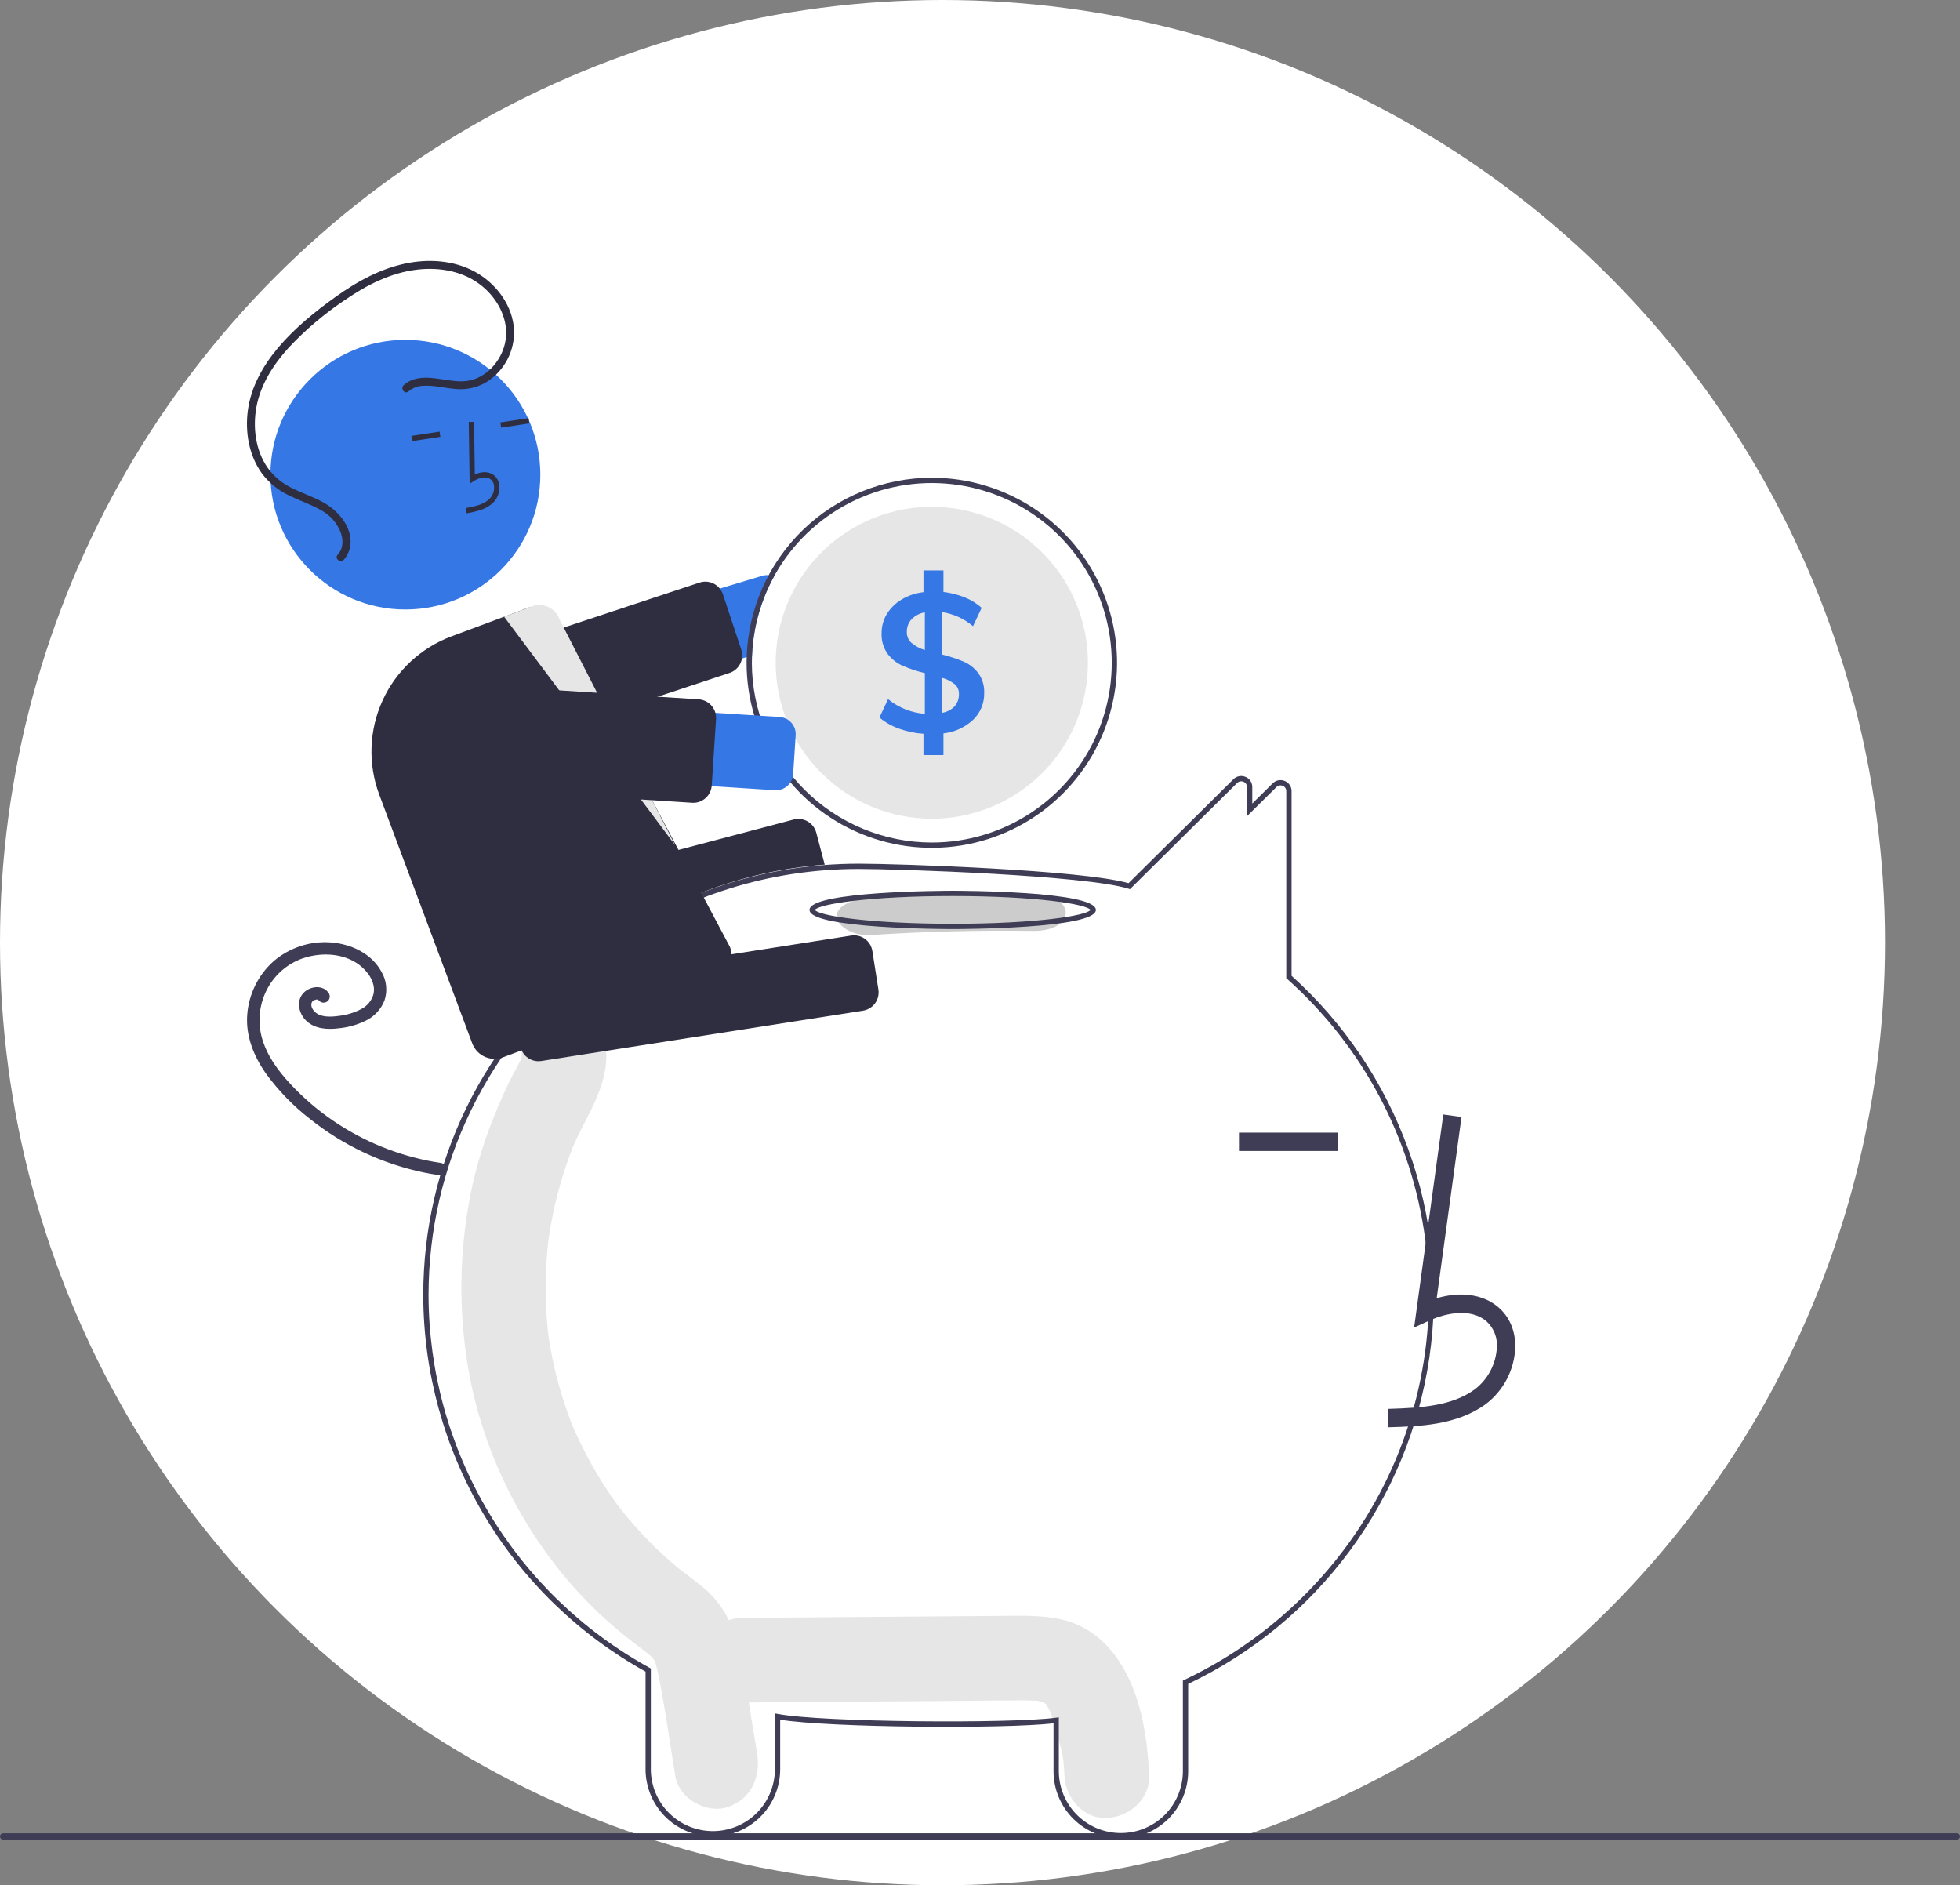 <svg width="601" height="578" viewBox="0 0 601 578" fill="none" xmlns="http://www.w3.org/2000/svg">
<rect x="0" y="0" width="601" height="578" fill="#808080" stroke="none"/>
<circle cx="289" cy="289" r="289" fill="white"/>
<g clip-path="url(#clip0_1207_154)">
<path d="M342.379 508.184C338.223 502.371 332.597 498.118 325.525 496.526C319.358 495.138 313.016 495.375 306.747 495.423L227.477 496.034C220.688 496.086 214.179 501.961 214.494 509.002C214.807 515.983 220.2 522.025 227.477 521.969C250.698 521.79 273.918 521.612 297.139 521.433C302.613 521.391 308.09 521.292 313.565 521.31C314.795 521.314 316.019 521.379 317.247 521.393C317.545 521.396 317.759 521.393 317.911 521.387C317.949 521.398 317.981 521.409 318.031 521.423C318.671 521.598 319.329 521.719 319.973 521.886C319.747 521.893 320.391 522.294 320.715 522.43C320.759 522.518 320.854 522.673 321.012 522.913C321.232 523.326 321.886 524.581 321.913 524.541C322.894 527.021 323.704 529.564 324.336 532.154C325.845 537.866 326.177 539.06 326.394 544.418C326.668 551.188 332.169 557.709 339.376 557.386C346.175 557.082 352.654 551.678 352.359 544.418C351.863 532.185 349.713 518.443 342.379 508.184Z" fill="#E6E6E6"/>
<path d="M232.137 537.446C230.648 528.434 229.187 519.416 227.67 510.409C226.129 501.272 222.984 492.904 215.865 486.907C213.963 485.305 211.991 483.809 210.01 482.318C209.313 481.793 208.618 481.268 207.93 480.733C207.889 480.7 207.863 480.68 207.827 480.653C207.751 480.588 207.66 480.51 207.538 480.407C204.571 477.899 201.704 475.279 198.973 472.494C196.548 470.021 194.229 467.442 192.016 464.758C191.463 464.088 190.917 463.412 190.378 462.729C190.285 462.612 189.786 461.967 189.457 461.547C189.151 461.126 188.592 460.366 188.498 460.233C187.869 459.344 187.25 458.447 186.643 457.541C182.508 451.353 178.927 444.812 175.943 437.996C175.647 437.32 175.358 436.64 175.076 435.956C175 435.747 174.902 435.479 174.773 435.122C174.171 433.47 173.571 431.82 173.021 430.148C171.853 426.598 170.848 422.995 170.007 419.339C169.592 417.535 169.218 415.72 168.885 413.897C168.713 412.96 168.553 412.02 168.404 411.078C168.379 410.922 168.233 409.906 168.147 409.332C168.084 408.756 167.966 407.734 167.95 407.577C167.855 406.628 167.771 405.678 167.697 404.727C167.531 402.587 167.419 400.444 167.36 398.297C167.26 394.481 167.329 390.666 167.565 386.851C167.7 384.708 167.892 382.57 168.128 380.436C168.142 380.305 168.153 380.201 168.164 380.107C168.178 380.012 168.194 379.903 168.214 379.769C168.389 378.589 168.573 377.412 168.778 376.238C169.557 371.78 170.57 367.367 171.813 363.016C172.401 360.958 173.04 358.917 173.73 356.893C174.037 355.994 174.354 355.099 174.681 354.207C174.66 354.264 175.641 351.763 175.654 351.679C179.544 342.497 185.908 334.126 185.917 323.695C185.923 316.633 179.941 309.869 172.934 310.195C169.441 310.326 166.134 311.807 163.713 314.326C161.291 316.844 159.942 320.203 159.951 323.695C159.951 323.854 159.951 323.989 159.95 324.121C159.885 324.341 159.83 324.524 159.781 324.686C159.022 326.333 158.093 327.898 157.26 329.504C154.98 333.9 153.033 338.439 151.184 343.046C148.157 350.547 145.84 358.315 144.263 366.249C140.836 383.63 140.57 401.487 143.478 418.963C148.512 449.609 165.112 478.946 188.19 498.665C190.192 500.376 192.244 502.03 194.315 503.65C195.172 504.32 196.036 504.978 196.904 505.632C197.315 505.941 199.015 507.281 198.267 506.632C199.876 508.003 200.553 508.693 200.966 509.703C201.026 509.936 201.108 510.252 201.218 510.684C201.509 511.823 201.786 512.96 202.016 514.115C204.025 524.207 205.421 534.467 207.099 544.624C208.252 551.603 216.854 556.145 223.069 554.054C230.304 551.619 233.372 544.924 232.137 537.446Z" fill="#E6E6E6"/>
<path d="M343.692 563.621C338.24 563.635 333.004 561.489 329.134 557.652C325.264 553.816 323.076 548.602 323.049 543.156V528.364C307.544 530.098 254.449 529.696 239.23 527.253V542.565C239.189 548.006 236.996 553.211 233.129 557.045C229.262 560.878 224.035 563.03 218.587 563.03C213.139 563.03 207.912 560.878 204.045 557.045C200.178 553.211 197.985 548.006 197.944 542.565V512.503C177.331 501.064 160.146 484.339 148.165 464.052C136.183 443.766 129.838 420.653 129.785 397.099C129.785 356.713 148.109 319.038 180.06 293.736C200.833 277.228 226.073 267.301 252.538 265.228C256.13 264.947 259.744 264.804 263.28 264.804C275.737 264.804 331.941 266.727 346.043 270.779L378.198 238.909C378.671 238.434 379.275 238.111 379.932 237.98C380.59 237.849 381.271 237.917 381.89 238.174C382.514 238.422 383.048 238.853 383.422 239.409C383.796 239.965 383.993 240.622 383.987 241.292V246.359L390.248 240.165C390.72 239.69 391.323 239.366 391.98 239.235C392.638 239.104 393.319 239.172 393.937 239.429C394.562 239.677 395.096 240.107 395.471 240.664C395.845 241.221 396.043 241.877 396.037 242.548V299.172C412.172 313.701 424.469 331.982 431.84 352.393C439.21 372.804 441.426 394.717 438.291 416.188C435.155 437.659 426.766 458.027 413.865 475.485C400.965 492.943 383.952 506.953 364.334 516.273V543.156C364.308 548.603 362.119 553.816 358.25 557.652C354.38 561.489 349.144 563.635 343.692 563.621ZM324.672 526.526V543.156C324.713 548.168 326.735 552.961 330.298 556.49C333.86 560.019 338.674 562 343.692 562C348.71 562 353.524 560.019 357.086 556.49C360.649 552.961 362.671 548.168 362.712 543.156V515.249L363.175 515.03C385.187 504.597 403.873 488.274 417.159 467.875C434.09 441.843 441.13 410.618 437.008 379.85C432.885 349.082 417.871 320.806 394.684 300.137L394.414 299.895V242.548C394.42 242.2 394.319 241.858 394.124 241.569C393.929 241.28 393.651 241.057 393.325 240.931C393.002 240.793 392.645 240.755 392.3 240.824C391.955 240.892 391.639 241.063 391.393 241.314L382.364 250.246V241.292C382.37 240.944 382.269 240.602 382.074 240.313C381.88 240.023 381.601 239.801 381.276 239.675C380.952 239.537 380.593 239.5 380.248 239.569C379.903 239.638 379.586 239.809 379.34 240.061L346.497 272.613L346.03 272.467C332.921 268.368 275.832 266.425 263.28 266.425C259.786 266.425 256.215 266.566 252.665 266.844C226.522 268.892 201.589 278.699 181.068 295.006C149.508 319.999 131.408 357.211 131.408 397.099C131.462 420.445 137.773 443.349 149.685 463.435C161.597 483.52 178.677 500.053 199.149 511.317L199.567 511.548V542.565C199.609 547.576 201.631 552.368 205.194 555.896C208.756 559.425 213.57 561.405 218.587 561.405C223.604 561.405 228.418 559.425 231.98 555.896C235.543 552.368 237.565 547.576 237.607 542.565V525.313L238.568 525.494C252.245 528.064 309.837 528.469 323.755 526.646L324.672 526.526Z" fill="#3F3D56"/>
<path d="M233.688 176.543L143.831 203.515C140.973 204.377 138.574 206.336 137.161 208.963C135.748 211.59 135.438 214.669 136.297 217.525C137.156 220.381 139.115 222.779 141.743 224.193C144.371 225.607 147.454 225.921 150.314 225.066L228.949 201.457L230.596 200.962C230.929 192.484 233.232 184.198 237.323 176.761C236.809 176.531 236.261 176.388 235.7 176.34C235.022 176.274 234.338 176.343 233.688 176.543Z" fill="#3578E5"/>
<path d="M148.76 230.817C147.567 230.814 146.406 230.437 145.439 229.738C144.473 229.04 143.75 228.056 143.374 226.926L137.755 209.99C137.521 209.282 137.428 208.536 137.482 207.793C137.536 207.05 137.736 206.325 138.071 205.659C138.406 204.993 138.869 204.399 139.433 203.912C139.997 203.425 140.652 203.054 141.361 202.82L214.495 178.61C215.203 178.376 215.95 178.283 216.694 178.337C217.438 178.391 218.164 178.591 218.831 178.925C219.497 179.26 220.091 179.722 220.579 180.286C221.067 180.849 221.439 181.503 221.673 182.211L227.292 199.146C227.76 200.539 227.666 202.059 227.031 203.384C226.396 204.71 225.269 205.736 223.89 206.246C223.822 206.271 223.754 206.295 223.685 206.317L150.553 230.526C149.975 230.718 149.369 230.816 148.76 230.817Z" fill="#2F2E41"/>
<path d="M285.724 146.466C270.963 146.472 256.784 152.214 246.188 162.478C235.591 172.741 229.408 186.721 228.949 201.457C228.933 202.032 228.925 202.616 228.925 203.2C228.925 214.42 232.256 225.389 238.497 234.719C244.738 244.049 253.609 251.321 263.988 255.615C274.367 259.909 285.787 261.032 296.805 258.843C307.823 256.654 317.944 251.251 325.887 243.316C333.831 235.382 339.241 225.273 341.432 214.268C343.624 203.263 342.499 191.855 338.2 181.489C333.901 171.122 326.621 162.261 317.28 156.027C307.94 149.793 296.958 146.466 285.724 146.466ZM285.724 258.312C271.095 258.297 257.069 252.486 246.725 242.153C236.381 231.821 230.563 217.812 230.547 203.2C230.547 202.446 230.564 201.7 230.596 200.963C231.035 190.167 234.642 179.738 240.968 170.974C247.294 162.209 256.059 155.495 266.174 151.666C276.29 147.837 287.309 147.063 297.861 149.44C308.413 151.816 318.033 157.238 325.525 165.032C333.017 172.826 338.05 182.647 339.998 193.275C341.947 203.903 340.724 214.869 336.483 224.809C332.242 234.748 325.169 243.223 316.145 249.18C307.12 255.137 296.541 258.313 285.724 258.312Z" fill="#3F3D56"/>
<path d="M333.598 203.2C333.598 215.882 328.554 228.045 319.576 237.012C310.598 245.98 298.421 251.018 285.724 251.018C273.027 251.018 260.85 245.98 251.872 237.012C242.894 228.045 237.85 215.882 237.85 203.2C237.85 201.684 237.923 200.193 238.061 198.718C239.215 186.478 245.043 175.152 254.337 167.092C263.631 159.032 275.676 154.857 287.97 155.434C300.265 156.011 311.864 161.295 320.361 170.19C328.857 179.084 333.598 190.906 333.598 203.2Z" fill="#E6E6E6"/>
<path d="M299.98 206.376C298.82 204.852 297.294 203.645 295.542 202.867C293.382 201.958 291.151 201.226 288.872 200.679V187.662C292.376 188.19 295.661 189.686 298.358 191.982L301.003 186.349C299.482 184.996 297.735 183.918 295.842 183.164C293.744 182.316 291.542 181.751 289.294 181.486V174.889H283.168V181.551C280.802 181.817 278.52 182.582 276.474 183.796C274.625 184.889 273.069 186.413 271.938 188.238C270.858 190.018 270.299 192.065 270.323 194.146C270.218 196.402 270.872 198.627 272.181 200.468C273.387 202.062 274.978 203.322 276.806 204.131C279.001 205.068 281.27 205.818 283.59 206.376V218.85C279.456 218.538 275.516 216.968 272.303 214.352L269.658 219.993C271.455 221.476 273.498 222.634 275.695 223.413C278.102 224.273 280.617 224.797 283.168 224.969V231.509H289.294V224.847C292.697 224.476 295.888 223.014 298.39 220.681C299.492 219.626 300.363 218.353 300.946 216.944C301.53 215.535 301.815 214.02 301.782 212.496C301.884 210.312 301.249 208.157 299.98 206.376ZM283.59 199.301C282.098 198.849 280.71 198.105 279.508 197.113C279.032 196.689 278.656 196.166 278.406 195.58C278.156 194.995 278.04 194.361 278.064 193.725C278.02 192.281 278.551 190.879 279.541 189.826C280.638 188.722 282.054 187.988 283.59 187.727V199.301ZM292.718 216.548C291.683 217.608 290.335 218.31 288.872 218.55V207.819C290.271 208.194 291.579 208.847 292.718 209.74C293.15 210.108 293.494 210.569 293.723 211.088C293.951 211.608 294.06 212.172 294.041 212.739C294.097 214.13 293.625 215.49 292.718 216.548Z" fill="#3578E5"/>
<path d="M151.368 299.456C150.114 299.454 148.895 299.038 147.901 298.274C146.907 297.51 146.193 296.439 145.871 295.228L142.811 283.663C142.428 282.209 142.638 280.663 143.395 279.364C144.152 278.064 145.394 277.118 146.848 276.732L243.359 251.259C244.816 250.879 246.363 251.091 247.664 251.849C248.964 252.606 249.911 253.847 250.298 255.299L252.889 265.098L252.404 265.136C227.652 267.058 203.969 276.022 184.157 290.967L184.016 291.035L152.809 299.269C152.339 299.393 151.854 299.456 151.368 299.456Z" fill="#2F2E41"/>
<path d="M135.384 356.583C124.063 354.913 113.235 350.824 103.639 344.595C98.885 341.511 94.485 337.916 90.516 333.873C86.598 329.882 82.85 325.346 80.91 320.031C79.043 315.113 79.139 309.667 81.179 304.819C83.191 300 87.033 296.174 91.864 294.181C96.724 292.245 102.596 292.038 107.326 294.158C109.58 295.145 111.531 296.713 112.977 298.701C113.65 299.618 114.148 300.651 114.446 301.747C114.723 302.741 114.748 303.788 114.52 304.794C114.242 305.798 113.753 306.732 113.085 307.532C112.417 308.332 111.585 308.98 110.646 309.432C108.579 310.492 106.338 311.174 104.031 311.447C101.71 311.763 98.377 312.051 96.511 310.19C96.127 309.822 95.825 309.377 95.624 308.885C95.484 308.508 95.436 308.102 95.484 307.703C95.457 307.879 95.597 307.32 95.589 307.343C95.559 307.425 95.432 307.627 95.613 307.317C95.67 307.215 95.733 307.117 95.802 307.023C95.741 307.103 95.605 307.235 95.847 307.007C96.047 306.789 96.304 306.631 96.589 306.55C96.701 306.517 96.815 306.491 96.928 306.461C97.214 306.382 96.643 306.465 96.936 306.455C97.049 306.452 97.163 306.455 97.275 306.45C97.563 306.437 96.992 306.371 97.267 306.44C97.374 306.467 97.48 306.493 97.585 306.527C97.814 306.599 97.423 306.359 97.579 306.538C97.76 306.749 97.388 306.334 97.594 306.537C97.697 306.638 97.794 306.745 97.885 306.857C98.243 307.21 98.726 307.408 99.229 307.408C99.733 307.408 100.216 307.21 100.574 306.857C100.92 306.495 101.114 306.014 101.114 305.514C101.114 305.013 100.92 304.532 100.574 304.17C98.699 301.848 94.994 302.422 93.097 304.384C90.677 306.888 91.635 310.855 93.989 313.039C96.653 315.511 100.427 315.683 103.855 315.269C106.751 314.991 109.574 314.195 112.187 312.917C114.784 311.642 116.815 309.451 117.887 306.766C118.371 305.334 118.544 303.815 118.397 302.31C118.249 300.806 117.783 299.35 117.029 298.038C114.003 292.356 107.737 289.443 101.544 288.938C98.355 288.689 95.149 289.073 92.11 290.07C89.071 291.066 86.26 292.655 83.84 294.743C79.175 298.938 76.302 304.763 75.816 311.014C75.276 317.494 77.793 323.788 81.463 329.018C85.305 334.332 89.89 339.068 95.078 343.083C105.221 351.171 117.117 356.775 129.817 359.447C131.327 359.759 132.846 360.025 134.373 360.247C134.859 360.365 135.371 360.293 135.806 360.047C136.24 359.8 136.565 359.397 136.712 358.92C136.843 358.435 136.777 357.917 136.528 357.48C136.279 357.043 135.868 356.721 135.384 356.583Z" fill="#3F3D56"/>
<path d="M316.644 274.015C300.056 273.781 283.522 274.201 267.039 275.276C261.405 275.644 256.531 277.633 256.531 280.976C256.531 283.771 261.366 287.045 267.039 286.675C283.513 285.6 300.048 285.18 316.644 285.413C330.173 285.604 330.165 274.205 316.644 274.015Z" fill="#CCCCCC"/>
<path d="M292.127 284.849C290.335 284.849 248.225 284.782 248.225 278.972C248.225 273.163 290.335 273.096 292.127 273.096C293.92 273.096 336.03 273.163 336.03 278.972C336.03 284.782 293.92 284.849 292.127 284.849ZM249.871 278.972C251.024 280.734 266.503 283.228 292.127 283.228C317.752 283.228 333.231 280.734 334.383 278.972C333.231 277.211 317.752 274.717 292.127 274.717C266.503 274.717 251.024 277.211 249.871 278.972Z" fill="#3F3D56"/>
<path d="M425.731 437.585C435.053 437.326 446.655 437.003 455.592 430.482C458.254 428.46 460.44 425.882 461.999 422.927C463.558 419.973 464.451 416.713 464.616 413.378C464.798 408.227 462.935 403.732 459.37 400.723C454.702 396.783 447.885 395.859 440.539 398.015L448.15 342.458L442.563 341.693L433.615 407.008L438.281 404.869C443.69 402.391 451.116 401.13 455.73 405.025C456.863 406.043 457.745 407.308 458.309 408.723C458.873 410.137 459.103 411.662 458.98 413.18C458.843 415.662 458.173 418.086 457.014 420.287C455.855 422.487 454.236 424.413 452.266 425.932C445.31 431.007 436.063 431.662 425.574 431.955L425.731 437.585Z" fill="#3F3D56"/>
<path d="M410.283 347.249H379.91V352.882H410.283V347.249Z" fill="#3F3D56"/>
<path d="M165.112 325.363C163.76 325.359 162.454 324.874 161.428 323.995C160.401 323.116 159.721 321.901 159.51 320.567L157.656 308.749C157.425 307.263 157.793 305.745 158.68 304.53C159.567 303.315 160.901 302.5 162.389 302.266L261.002 286.832C262.49 286.601 264.009 286.969 265.226 287.855C266.443 288.741 267.258 290.073 267.492 291.559L269.346 303.377C269.578 304.864 269.21 306.381 268.323 307.597C267.435 308.812 266.102 309.626 264.614 309.861L166.001 325.294C165.707 325.34 165.41 325.363 165.112 325.363Z" fill="#2F2E41"/>
<path d="M124.301 186.866C147.156 186.866 165.684 168.36 165.684 145.531C165.684 122.703 147.156 104.197 124.301 104.197C101.446 104.197 82.919 122.703 82.919 145.531C82.919 168.36 101.446 186.866 124.301 186.866Z" fill="#3578E5"/>
<path d="M147.731 156.226C149.054 155.764 150.262 155.025 151.275 154.057C151.945 153.368 152.456 152.54 152.772 151.632C153.088 150.725 153.201 149.759 153.104 148.803C153.048 148.122 152.835 147.462 152.481 146.877C152.127 146.291 151.643 145.796 151.066 145.428C149.568 144.508 147.589 144.543 145.591 145.468L145.361 129.333L143.738 129.356L144.009 148.324L145.244 147.515C146.677 146.578 148.735 145.899 150.216 146.809C150.582 147.05 150.888 147.372 151.109 147.75C151.33 148.128 151.461 148.552 151.492 148.989C151.56 149.701 151.474 150.42 151.239 151.096C151.005 151.772 150.627 152.389 150.132 152.906C148.373 154.65 145.769 155.234 142.797 155.768L143.085 157.363C144.664 157.124 146.22 156.743 147.731 156.226Z" fill="#2F2E41"/>
<path d="M162.071 128.201L153.429 129.508L153.672 131.11L162.314 129.803L162.071 128.201Z" fill="#2F2E41"/>
<path d="M134.793 132.326L126.152 133.633L126.395 135.236L135.036 133.929L134.793 132.326Z" fill="#2F2E41"/>
<path d="M151.649 324.641C150.16 324.638 148.708 324.182 147.486 323.334C146.263 322.487 145.328 321.287 144.805 319.895L116.273 243.573C112.785 234.213 113.158 223.853 117.308 214.766C121.459 205.68 129.048 198.609 138.412 195.105L161.611 186.452C162.509 186.115 163.464 185.958 164.421 185.992C165.379 186.025 166.321 186.247 167.192 186.645C168.062 187.033 168.845 187.59 169.497 188.284C170.148 188.978 170.654 189.795 170.986 190.686L223.839 290.362C224.183 291.261 224.344 292.219 224.315 293.18C224.287 294.142 224.068 295.088 223.671 295.965C223.275 296.842 222.709 297.631 222.006 298.289C221.302 298.946 220.476 299.458 219.574 299.795L154.201 324.177C153.385 324.483 152.52 324.64 151.649 324.641Z" fill="#2F2E41"/>
<path d="M154.573 189.077L207.014 259.123L171.529 189.812C171.236 189.003 170.787 188.26 170.206 187.625C169.625 186.99 168.925 186.475 168.145 186.111C167.365 185.746 166.521 185.538 165.661 185.499C164.801 185.461 163.942 185.591 163.132 185.884L154.573 189.077Z" fill="#E6E6E6"/>
<path d="M237.607 242.273L143.973 236.248C142.497 236.153 141.054 235.769 139.727 235.117C138.4 234.465 137.214 233.559 136.238 232.449C135.261 231.339 134.513 230.049 134.036 228.65C133.559 227.252 133.363 225.774 133.458 224.299C133.553 222.825 133.938 221.384 134.59 220.059C135.243 218.733 136.151 217.549 137.261 216.573C138.372 215.598 139.665 214.851 141.065 214.375C142.464 213.898 143.945 213.702 145.421 213.797L239.055 219.821C239.746 219.865 240.422 220.045 241.043 220.35C241.665 220.656 242.22 221.08 242.677 221.6C243.135 222.119 243.485 222.724 243.708 223.379C243.932 224.034 244.024 224.726 243.979 225.416L243.209 237.354C243.119 238.748 242.479 240.05 241.428 240.972C240.377 241.895 239.003 242.362 237.607 242.273Z" fill="#3578E5"/>
<path d="M212.587 246.135C212.463 246.135 212.339 246.131 212.215 246.123L135.327 241.176C134.583 241.129 133.855 240.935 133.186 240.606C132.517 240.277 131.919 239.82 131.426 239.261C130.934 238.701 130.556 238.05 130.316 237.345C130.075 236.639 129.976 235.894 130.024 235.15L131.339 214.76C131.387 214.017 131.581 213.29 131.91 212.621C132.239 211.953 132.697 211.355 133.258 210.864C133.818 210.372 134.47 209.995 135.176 209.755C135.882 209.514 136.628 209.415 137.373 209.463L214.26 214.41C215.762 214.508 217.165 215.198 218.159 216.328C219.153 217.457 219.658 218.935 219.563 220.436L218.248 240.826C218.176 241.919 217.789 242.968 217.135 243.846C216.48 244.725 215.586 245.396 214.559 245.779C213.928 246.015 213.26 246.135 212.587 246.135Z" fill="#2F2E41"/>
<path d="M123.827 118.044C129.271 113.368 136.747 117.551 142.99 116.819C148.963 116.118 153.679 110.767 154.884 105.081C156.29 98.448 152.843 91.803 147.763 87.667C142.198 83.138 134.819 81.838 127.826 82.676C119.811 83.636 112.481 87.368 105.903 91.882C99.555 96.103 93.716 101.045 88.505 106.607C83.839 111.755 79.885 117.891 78.622 124.819C77.475 131.114 78.351 138.09 82.077 143.423C84.053 146.157 86.7 148.336 89.764 149.749C92.959 151.317 96.367 152.437 99.463 154.209C104.143 156.887 108.691 162.442 107.225 168.223C106.911 169.485 106.291 170.651 105.419 171.618C104.372 172.78 102.483 171.245 103.533 170.081C105.377 168.036 105.304 165.309 104.322 162.867C103.153 160.116 101.083 157.843 98.452 156.421C95.212 154.57 91.635 153.428 88.314 151.743C85.136 150.203 82.377 147.919 80.272 145.086C76.297 139.569 75.109 132.389 76.01 125.747C76.986 118.559 80.683 112.028 85.317 106.554C90.362 100.598 96.557 95.555 102.887 91.026C109.678 86.165 117.182 82.056 125.485 80.57C132.682 79.282 140.484 80.075 146.778 83.993C152.653 87.65 157.158 93.941 157.606 100.97C157.767 104.168 157.071 107.351 155.592 110.192C154.112 113.033 151.901 115.429 149.186 117.132C146.401 118.797 143.162 119.547 139.928 119.275C136.47 119.054 133.009 117.996 129.529 118.29C127.954 118.385 126.453 118.991 125.254 120.015C124.065 121.037 122.647 119.058 123.827 118.044Z" fill="#2F2E41"/>
<path d="M600.034 564H0.966C0.71 563.999 0.465 563.897 0.285 563.716C0.104 563.535 0.003 563.29 0.003 563.035C0.003 562.779 0.104 562.534 0.285 562.353C0.465 562.173 0.71 562.071 0.966 562.07H600.034C600.29 562.07 600.536 562.172 600.717 562.352C600.898 562.533 601 562.779 601 563.035C601 563.291 600.898 563.536 600.717 563.717C600.536 563.898 600.29 564 600.034 564Z" fill="#3F3D56"/>
</g>
<defs>
<clipPath id="clip0_1207_154">
<rect width="601" height="484" fill="white" transform="translate(0 80)"/>
</clipPath>
</defs>
</svg>
